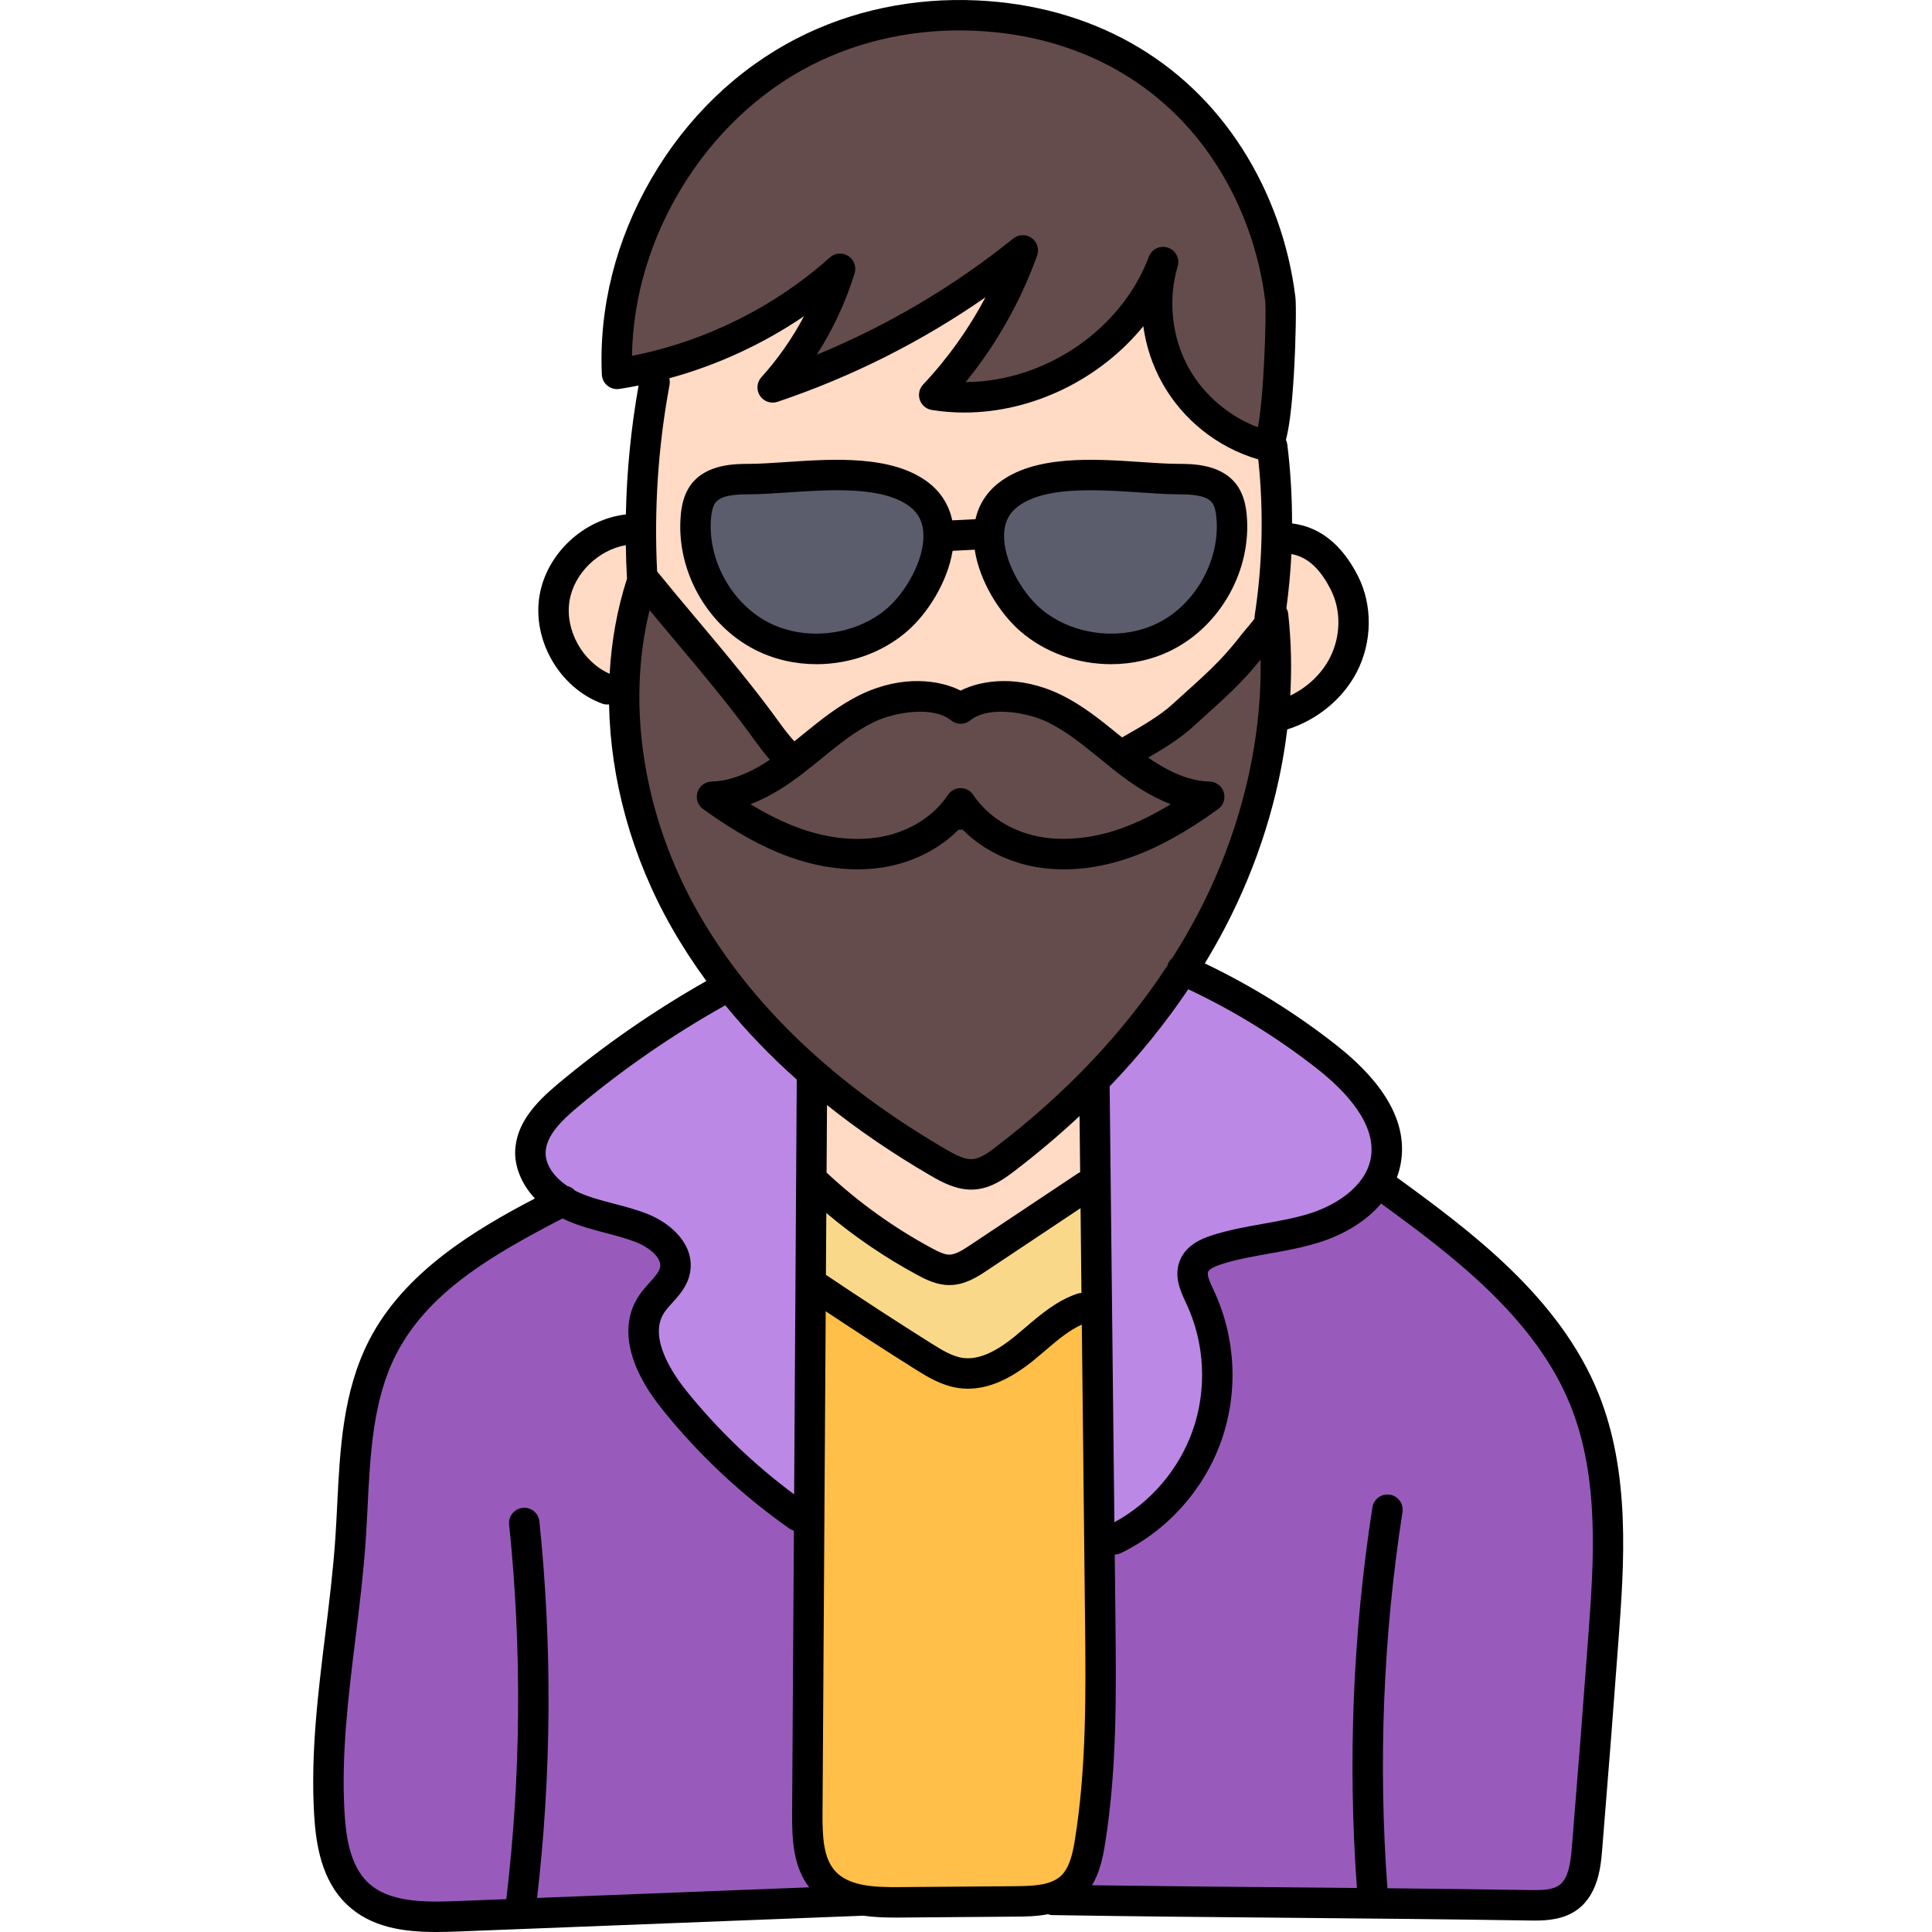 <svg height="512pt" viewBox="-83 0 512 512.001" width="512pt" xmlns="http://www.w3.org/2000/svg"><path d="m207.086 288.91-.016-.031-.004-.98v-1.609l1.113-1.164c7.621-7.918 14.48-16.395 20.395-25.195l1.918-2.855 3.109 1.469c12.473 5.879 24.238 13.141 34.965 21.57 11.918 9.355 17.312 18.961 15.594 27.77-1.762 9.027-10.773 14.926-18.617 17.438-4.207 1.348-8.438 2.098-12.914 2.895l-.125.023c-4.336.773-8.824 1.574-13.109 2.949-3.375 1.082-5.227 2.426-5.996 4.352-.965 2.391.047 4.898 1.477 7.926l.16.34c5.348 11.453 5.996 24.836 1.781 36.723-3.945 11.121-12.176 20.742-22.582 26.395l-5.836 3.172zm0 0" fill="#bc88e5"/><path d="m125.059 399.23c-10.984-8.168-20.867-17.672-29.371-28.258-10.797-13.398-8.445-21.543-6.082-25.203.707-1.094 1.59-2.086 2.586-3.176 1.68-1.859 3.277-3.625 3.734-6.027.934-4.941-3.793-9.168-8.891-11.164-2.621-1.027-5.398-1.766-8.082-2.473l-.352-.094c-3.445-.902-6.699-1.754-9.867-3.164-.43-.203-.805-.383-1.18-.578l-.68-.348-.504-.578-.715-.172-.598-.395c-4.801-3.281-7.523-7.715-7.473-12.168.082-6.027 4.93-10.914 9.664-14.895 12.367-10.387 25.824-19.676 40-27.621l2.926-1.641 2.125 2.598c5.52 6.75 11.746 13.219 18.504 19.234l1.352 1.203-.762 119.625zm0 0" fill="#bc88e5"/><path d="m323.602 504.902c-.445 0-.895-.008-1.355-.016-10.887-.172-22.836-.324-37.602-.477l-3.676-.039-.273-3.668c-2.484-33.586-1.129-67.438 4.027-100.609-5.188 32.945-6.559 66.578-4.137 99.945l.312 4.328-4.336-.039c-5.93-.051-11.723-.102-17.469-.16-17.84-.152-35.301-.312-52.754-.559l-6.973-.098 3.605-5.973c1.684-2.785 2.422-6.359 2.922-9.492 3.137-19.555 2.922-39.664 2.711-59.113l-.234-20.891 3.973-.074c11.352-5.5 20.301-15.496 24.531-27.418 4.223-11.922 3.574-25.324-1.781-36.766l-.176-.383c-1.156-2.441-2.488-5.262-1.469-7.82.98-2.484 3.875-3.664 5.969-4.332 4.215-1.355 8.465-2.117 12.961-2.922l.145-.027c4.312-.766 8.766-1.555 13.035-2.922 6.047-1.93 11.031-5.043 14.418-9.008l2.402-2.812 2.992 2.176c17.453 12.703 41.352 30.098 51.453 55.035 8.23 20.328 6.562 43.012 5.094 63.023-1.371 18.574-2.84 37.457-4.375 56.125-.391 4.785-1.133 10.117-4.945 12.887-2.645 1.934-6.031 2.098-8.996 2.098zm0 0" fill="#985bbc"/><path d="m32.699 507.934c-6.738 0-15.207-.695-20.926-6.121-5.828-5.523-7.047-14.203-7.461-21.145-.941-15.648 1.012-31.496 2.898-46.82l.012-.109c.988-8.027 2.109-17.129 2.699-25.879.195-2.738.336-5.543.473-8.258l.035-.668c.711-14.289 1.445-29.047 7.953-41.785 9.039-17.699 26.855-27.984 45.867-37.805l1.777-.918 2.137 1.039c.16.078.32.164.496.238 3.262 1.461 6.652 2.34 9.93 3.195l.191.047c2.859.754 5.562 1.465 8.242 2.523 5.062 1.98 9.766 6.18 8.844 11.09-.457 2.387-2.125 4.227-3.738 6.008-.863.949-1.84 2.027-2.59 3.184-5.504 8.543 1.461 19.5 6.102 25.27 9.445 11.75 20.492 22.105 32.832 30.777l2.922.832-.012 3.043-.469 74.902c-.035 6.195.219 12.625 3.695 17.16l4.695 6.129-84.48 3.293.539-4.641c3.797-32.82 4-66.098.602-98.906 3.379 33.27 3.125 66.965-.816 100.16l-.402 3.391-16.785.652c-2.121.086-3.746.121-5.262.121zm0 0" fill="#985bbc"/><path d="m154.051 504.117c-7.055 0-14.195-.672-18.637-5.527-4.18-4.559-4.484-11.121-4.441-18.016l.891-140.5 6.168 4.105c7.887 5.246 15.828 10.387 23.609 15.273 2.941 1.844 6.23 3.91 9.945 4.438.609.086 1.242.129 1.949.129 4.551 0 9.453-2.199 14.988-6.727.953-.777 1.895-1.574 2.824-2.379 3.328-2.844 6.75-5.77 10.719-7.539l5.562-2.48.906 83.992c.211 19.492.43 39.605-2.703 59.156-.676 4.238-1.68 9.02-5.031 12.082-3.672 3.367-9 3.688-14.594 3.734l-30.852.25c-.43.004-.867.008-1.305.008zm0 0" fill="#ffbf48"/><path d="m248.938 116.973c-8.59-3.223-16.035-9.617-20.434-17.543-4.973-8.953-6.184-20.16-3.242-29.969-7.961 20.953-29.457 35.688-52.336 35.809l-8.473.047 5.348-6.57c7.824-9.613 14.145-20.809 18.277-32.379-16.188 12.949-34.043 23.508-53.113 31.344l-11.73 4.82 6.84-10.68c4.137-6.457 7.359-13.387 9.574-20.605-15.117 13.473-34.422 23.07-54.406 26.988l-4.836.949.066-4.93c.453-33.152 20.398-65.504 49.633-80.504 12.379-6.336 26.594-9.688 41.117-9.688 1.543 0 3.105.039 4.652.113 28.594 1.363 52.363 14.66 66.926 37.441 7.176 11.227 11.828 24.254 13.461 37.68.414 3.883-.328 26.684-2.004 34.746l-.949 4.574zm0 0" fill="#644c4c"/><path d="m174.41 311.199c-3.07 0-5.992-1.555-8.719-3.145-30.332-17.66-52.922-39.27-67.141-64.223-14.973-26.277-19.816-56.555-13.289-83.066l1.891-7.684 5.066 6.078c1.531 1.84 3.062 3.668 4.578 5.477l1.676 1.996c7.508 8.93 15.277 18.172 22.23 27.84 1.02 1.43 2.141 2.852 3.34 4.234l2.828 3.258-3.59 2.672-.086.055c-.133.094-.289.195-.449.293l-.125.082c-.195.129-.398.262-.598.387-.129.082-.266.164-.402.242-.246.156-.969.598-1.078.66-.34.203-.738.43-1.137.648l-.184.098c-.367.203-.684.363-1 .52-.121.066-.25.133-.379.195-.293.148-1.043.508-1.043.508l-.23.102c-.359.168-.723.324-1.082.477l-.523.207c-.355.141-.703.277-1.047.398l-.184.062-.266.094-1.008.328-.113.031-.145.051-.164.043c-.441.121-.887.242-1.336.352l-.316.062c-.328.074-.707.148-1.098.219-.215.043-.422.078-.633.102-.312.047-.629.09-.938.121-.184.023-.363.043-.551.059-.449.043-.961.078-1.477.09 8.055 5.875 14.98 9.727 21.781 12.188.598.207 1.238.43 1.879.637.117.035.551.168.551.168.52.156.992.297 1.473.43l.668.191c.512.137 1.09.281 1.664.41l.227.055c.625.145 1.238.262 1.859.383.16.031.316.059.469.082l.125.02c.438.082.875.152 1.312.215l.641.09c.504.066 1.016.129 1.52.184.133.008.266.023.398.043.602.051 1.195.086 1.789.121 0 0 .426.012.562.02.387.016.812.023 1.234.023.109 0 .223.004.336.008l.07-.008h.227c.52 0 1.039-.008 1.551-.035l.266-.012c.594-.027 1.18-.07 1.758-.125l.523-.055 1.348-.172.496-.078c.441-.07.922-.156 1.402-.25l.375-.125h.18c.754-.164 1.43-.332 2.07-.516.207-.055.355-.105.508-.156l.355-.113c.484-.152.973-.305 1.453-.477.148-.055.32-.129.488-.195.172-.07.934-.379.934-.379.266-.105.527-.211.785-.328.266-.117.531-.25.805-.383l.566-.277c.223-.109.445-.215.66-.336l.145-.078c.254-.129.5-.277.742-.422 0 0 .535-.32.707-.422.168-.098.336-.195.504-.301.316-.207.672-.453 1.031-.703.289-.199.562-.387.836-.59.293-.215.539-.418.789-.625l.504-.41c.148-.121.301-.246.445-.375.32-.281.609-.551.898-.82.133-.133.27-.258.406-.383l.148-.137.984-.977 1.391-.168 1.059-.109 1.918-.219 1.367 1.363c.109.109.234.219.352.324l.289.262.25.238c.18.176.355.352.551.52.312.277.613.516.918.758l.391.316c.156.129.309.258.473.383.207.156.402.289.594.422.152.105 1.379.949 1.379.949.148.094.387.23.625.371l.672.395c.219.129.438.262.668.383.227.125.453.234.68.348.168.082.867.422 1.047.512.137.066.273.137.414.199.324.148.648.273.977.406 0 0 .617.242.789.312.133.055.266.113.398.16.453.168.844.289 1.234.41 0 0 .594.188.734.234.102.035.203.074.309.102.844.242 1.645.441 2.457.613 1.445.297 2.949.512 4.445.637 1.129.094 2.277.145 3.434.145 5.426 0 11.055-1.039 16.727-3.082 6.762-2.441 13.691-6.297 21.801-12.133-.539-.066-1.062-.102-1.582-.148-.043-.004-.41-.039-.41-.039l-.438-.059c-.227-.027-.457-.055-.684-.094-.102-.012-.426-.062-.426-.062l-1.238-.254-.289-.066c-.516-.117-.98-.242-1.43-.371l-.359-.09-.094-.047c-.363-.109-.723-.23-1.082-.359-.086-.031-.684-.25-.684-.25-.246-.094-.484-.184-.734-.285l-.555-.227c-.262-.113-.859-.375-.859-.375s-.27-.129-.344-.164c-.305-.137-.605-.285-.906-.43l-.457-.223-.023-.012c-.395-.203-.781-.41-1.168-.633l-.266-.145-.352-.199c-.191-.105-.379-.211-.562-.32l-.285-.172c-.355-.211-.617-.375-.879-.539l-.363-.23c-.27-.168-.547-.348-.82-.531l-.074-.035-6.309-4.355 5.477-3.164c4.586-2.648 8.277-4.992 11.371-7.824 1.09-1.012 2.219-2.027 3.355-3.043l.199-.18c2.977-2.691 6.059-5.473 8.863-8.391 1.66-1.746 3.316-3.637 4.898-5.598l6.938-8.598.176 11.043c.375 23.359-5.555 47.371-17.148 69.445-2.035 3.883-4.348 7.875-6.871 11.859l-.34.539-.473.387-.152.59-.359.543c-11.789 18.031-27.387 34.531-46.367 49.039-2.578 1.98-5.152 3.777-8.184 4.059-.27.02-.523.031-.781.031zm0 0" fill="#644c4c"/><path d="m144.191 226.328c-5.41 0-11.027-1.039-16.695-3.086-4.371-1.57-8.848-3.762-13.691-6.703l-7.008-4.262 7.672-2.898c5.059-1.914 9.5-5.035 12.457-7.281l.98-.977.02-.016.281-.004c1.352-1.051 2.691-2.141 3.996-3.195 4.773-3.891 9.285-7.57 14.672-10.168 3.992-1.93 9.348-3.129 13.969-3.129 4.523 0 8.129 1.074 10.715 3.195 2.625-2.121 6.234-3.195 10.762-3.195 4.617 0 9.961 1.195 13.949 3.117 5.355 2.594 9.855 6.25 14.613 10.117 1.066.867 2.066 1.684 3.062 2.477l.129.102c.562.445 1.125.887 1.688 1.324 3.008 2.316 7.625 5.633 12.914 7.633l7.664 2.891-6.992 4.266c-4.797 2.926-9.273 5.121-13.688 6.707-4.586 1.652-9.211 2.648-13.754 2.957-1.043.07-2.082.105-3.086.105-2.711 0-5.32-.258-7.758-.77-6.961-1.449-13.16-5.004-17.453-10.012-.746-.867-1.43-1.762-2.016-2.656-.801 1.141-1.633 2.207-2.52 3.172-4.227 4.711-10.277 8.094-17.004 9.496-2.516.527-5.164.793-7.879.793zm0 0" fill="#644c4c"/><path d="m211.488 171.922c-7.961 0-15.766-2.801-21.41-7.688-5.492-4.758-11.211-14.316-10.992-22.66.109-4.367 1.82-7.875 5.082-10.41 4.598-3.578 11.535-5.246 21.828-5.246 4.621 0 9.262.316 13.359.59l.203.016c3.551.238 6.902.469 9.758.477 4.805 0 9.609.469 12.141 3.875 1.07 1.453 1.652 3.301 1.891 6 1.152 12.566-6.16 25.887-17.395 31.664-4.312 2.211-9.316 3.383-14.465 3.383zm0 0" fill="#5b5d6d"/><path d="m133.324 171.922c-5.152 0-10.156-1.172-14.465-3.383-11.234-5.777-18.551-19.098-17.398-31.676.156-1.672.516-4.113 1.879-5.969 2.543-3.426 7.348-3.895 12.164-3.895 2.844-.008 6.195-.238 9.746-.477l.203-.016c4.145-.277 8.812-.594 13.348-.594 10.293 0 17.23 1.668 21.836 5.246 3.266 2.539 4.977 6.047 5.086 10.418.219 8.34-5.5 17.898-10.988 22.656-5.648 4.887-13.453 7.688-21.41 7.688zm0 0" fill="#5b5d6d"/><g fill="#ffdac4"><path d="m254.941 184.117c.398-7.125.223-14.172-.523-20.949l-.625-1.148.148-1.352c.645-4.82 1.082-9.543 1.297-14.031l.219-4.574 4.504.836c5.539 1.023 9.75 4.68 13.25 11.504 3.387 6.641 3.281 15.004-.266 21.84-2.57 4.98-6.934 9.137-12.281 11.703l-6.102 2.93zm0 0"/><path d="m124.52 199.129c-1.422-1.594-2.656-3.129-3.773-4.699-6.891-9.598-14.691-18.875-22.234-27.848l-.074-.09c-3.43-4.086-6.98-8.316-10.395-12.52l-.824-1.016-.066-1.305c-.859-16.891.273-33.848 3.359-50.398l-.949-3.797 3.762-1.066c12.305-3.359 23.914-8.711 34.504-15.898l5.785 5.176c-3.254 6.16-7.246 11.871-11.871 16.977 19.328-6.441 37.531-15.598 54.152-27.148l5.816 5.156c-4.641 8.773-10.414 16.848-17.156 23.992 2.613.477 5.293.688 7.98.688 16.613 0 33.609-8.203 44.359-21.406l5.824-7.152 1.242 9.141c.652 4.789 2.164 9.348 4.492 13.547 4.922 8.875 13.352 15.602 23.133 18.449l2.578.754.281 2.668c1.488 14.211 1.152 28.504-.996 42.48-.004.059-.004 1.5-.004 1.5l-.797 1.066c-.723.961-1.57 1.965-2.133 2.629l-.207.246c-.48.555-.844 1-1.066 1.285-1.902 2.488-4 4.945-6.215 7.273-2.867 2.992-6.023 5.832-9.074 8.578l-.859.777c-.836.75-1.672 1.504-2.488 2.258-3.895 3.574-8.898 6.426-13.738 9.184-.184.105-.402.234-.625.355l-2.285 1.207-2.043-1.582c-.168-.133-.914-.727-.914-.727-4.629-3.77-9.336-7.598-14.699-10.195-4.371-2.109-8.82-3.18-13.211-3.18-4.863 0-8.16 1.316-9.691 2.102l-1.82.93-1.824-.93c-1.531-.785-4.82-2.098-9.672-2.098-4.395 0-8.844 1.07-13.227 3.188-5.414 2.609-10.129 6.453-14.691 10.168-.707.578-1.434 1.164-2.152 1.738l-2.961 2.383zm54.75-54.055c1.176 7.82 6.406 15.438 10.77 19.211 5.684 4.914 13.477 7.734 21.383 7.734 5.156 0 10.191-1.188 14.555-3.43 11.441-5.871 18.609-18.918 17.434-31.727-.156-1.695-.523-4.164-1.898-6.02-2.887-3.891-8.938-3.906-12.188-3.914-2.879 0-6.25-.227-9.816-.469l-.145-.012c-4.117-.277-8.777-.598-13.293-.598-10.348 0-17.32 1.676-21.945 5.266-2.441 1.898-4.027 4.379-4.715 7.367l-.676 2.945-12.586.637-.707-3.336c-.66-3.109-2.266-5.672-4.762-7.613-4.625-3.59-11.594-5.266-21.941-5.266-4.516 0-9.18.32-13.293.598l-.145.012c-3.566.242-6.938.469-9.809.469-3.262.008-9.316.023-12.195 3.91-1.379 1.859-1.746 4.328-1.898 6.027-1.176 12.805 5.992 25.852 17.43 31.723 4.367 2.242 9.398 3.43 14.555 3.43 7.91 0 15.703-2.82 21.379-7.742 4.293-3.711 9.48-11.223 10.73-18.945l.52-3.191 12.719-.652zm0 0"/><path d="m168.586 336.5c-2.297 0-4.465-1.07-6.484-2.164-10.391-5.578-20.078-12.535-28.777-20.664l-1.281-1.195.172-27.898 6.445 5.145c8.203 6.547 17.285 12.73 26.996 18.379 2.613 1.531 5.648 3.156 8.727 3.156.289 0 .574-.016.863-.039 3.012-.277 5.582-2.078 8.164-4.055 6.008-4.598 11.711-9.414 16.953-14.316l6.633-6.203.285 26.555s-2.449 1.117-2.492 1.141l-28.418 18.93c-2.016 1.352-4.789 3.215-7.742 3.23zm0 0"/><path d="m76.965 182.227c-8.828-3.855-14.531-14.242-12.988-23.652 1.465-8.891 9.117-16.473 18.188-18.035l4.602-.793.078 4.664c.059 3.281.156 6.137.305 8.73l.043.746-.23.711c-2.453 7.602-3.934 15.738-4.402 24.184l-.316 5.75zm0 0"/></g><path d="m173.523 363.957c-.652 0-1.305-.047-1.938-.137-3.715-.52-7.152-2.688-9.914-4.43-9.258-5.812-18.688-11.949-28.023-18.234l-1.777-1.195.164-27.062 6.527 5.504c7.289 6.148 15.199 11.527 23.512 15.992 2.031 1.098 4.199 2.164 6.508 2.164 2.984-.012 5.664-1.797 7.812-3.23l30.875-20.562.375 33.793-3.941.102c-4.699 1.621-8.605 4.961-12.383 8.188-.938.809-1.883 1.617-2.836 2.398-5.531 4.516-10.422 6.711-14.961 6.711zm0 0" fill="#f9d889"/><path d="m117 172.145c5.07 2.605 10.723 3.871 16.379 3.871 8.688 0 17.391-2.988 24.008-8.711 5.379-4.656 10.703-12.996 12.062-21.332l5.863-.301c1.273 8.438 6.664 16.922 12.109 21.633 6.617 5.727 15.316 8.711 24.008 8.711 5.656 0 11.312-1.266 16.379-3.871 12.852-6.602 20.906-21.258 19.586-35.648-.199-2.168-.691-5.363-2.676-8.039-4.082-5.508-11.727-5.52-15.402-5.527-2.773-.004-6.133-.23-9.684-.469-12.66-.859-28.414-1.926-37.961 5.5-3.184 2.473-5.27 5.758-6.16 9.629l-6.156.312c-.852-4-2.949-7.402-6.219-9.945-9.551-7.422-25.301-6.355-37.961-5.5-3.555.242-6.91.469-9.684.473-3.676.008-11.324.02-15.406 5.527-1.98 2.676-2.473 5.867-2.672 8.039-1.32 14.391 6.734 29.047 19.586 35.648zm69.621-37.82c4.504-3.5 11.777-4.406 19.375-4.406 4.414 0 8.938.305 13.09.586 3.691.25 7.176.488 10.219.492 3.777.004 7.473.285 8.938 2.262.59.797.949 2.062 1.125 3.977 1.008 11.02-5.402 22.688-15.242 27.742-9.844 5.055-23.059 3.473-31.43-3.77-4.863-4.211-9.789-12.664-9.609-19.527.082-3.164 1.238-5.57 3.535-7.355zm-81.18 2.91c.109-1.207.348-2.93 1.125-3.977 1.465-1.98 5.16-2.258 8.938-2.262 3.039-.008 6.527-.242 10.215-.492 11.293-.766 25.348-1.719 32.469 3.82 2.297 1.785 3.453 4.191 3.535 7.355.18 6.859-4.746 15.316-9.613 19.527-8.367 7.238-21.586 8.824-31.426 3.766-9.84-5.055-16.25-16.719-15.242-27.738zm0 0"/><path d="m340.59 369.242c-10.352-25.57-34.023-43.105-53.402-57.207.414-1.098.734-2.223.961-3.367 2.055-10.547-3.688-21.227-17.07-31.746-10.758-8.457-22.445-15.703-34.789-21.609 1.848-3.051 3.602-6.137 5.246-9.27 8.812-16.785 14.43-34.828 16.598-52.738 7.922-2.488 14.738-8.082 18.426-15.199 4.137-7.992 4.242-17.781.27-25.547-4.254-8.312-10.109-12.957-17.418-13.844.004-6.996-.402-13.996-1.266-20.953-.055-.434-.191-.828-.363-1.203.797-2.988 1.57-8.188 2.121-17.621.516-8.742.637-18.156.398-20.121-1.707-14.035-6.574-27.656-14.07-39.387-15.285-23.918-40.203-37.879-70.164-39.316-16.914-.805-33.445 2.656-47.812 10.027-15.863 8.133-29.219 20.984-38.613 37.164-9.398 16.18-13.945 34.148-13.148 51.957.051 1.145.582 2.207 1.465 2.934.883.727 2.031 1.047 3.164.875 1.707-.258 3.41-.566 5.109-.902-2.012 11.277-3.137 22.711-3.367 34.164-11.199 1.262-21.059 10.402-22.898 21.586-1.938 11.816 5.332 24.348 16.555 28.527.465.176.941.254 1.406.254.16 0 .32-.016.48-.035.359 19.926 6.008 40.57 16.605 59.172 2.758 4.84 5.82 9.551 9.18 14.137-13.973 7.922-27.266 17.133-39.555 27.457-5.441 4.57-11.016 10.277-11.117 17.949-.047 3.559 1.434 8.18 5.242 12.223-15.734 8.23-34.68 19.445-44 37.703-6.902 13.52-7.664 28.727-8.398 43.434-.148 2.918-.297 5.934-.492 8.852-.578 8.531-1.652 17.234-2.688 25.656-1.914 15.539-3.891 31.609-2.934 47.66.461 7.695 1.867 17.359 8.719 23.855 6.379 6.047 14.941 7.238 23.656 7.238 1.832 0 3.664-.051 5.488-.121l107.68-4.199h.004c2.797.398 5.664.496 8.438.496.387 0 .773-.004 1.156-.004l30.844-.246c2.402-.016 5.414-.043 8.469-.637.391.133.801.227 1.238.234 21.246.344 42.531.531 63.117.715 20.59.184 41.879.375 63.113.715.492.008 1.023.016 1.586.016 3.355 0 7.707-.305 11.234-2.879 5.633-4.117 6.258-11.742 6.594-15.84 1.531-18.664 3.004-37.555 4.375-56.152 1.434-19.449 3.219-43.648-5.371-64.855zm-74.492-85.98c7.434 5.84 15.918 14.723 14.137 23.859-1.43 7.32-9.156 12.23-15.91 14.391-3.992 1.273-8.133 2.012-12.516 2.793-4.48.797-9.113 1.621-13.637 3.074-2.863.922-6.855 2.613-8.488 6.668-1.684 4.195.195 8.195 1.566 11.117l.16.34c4.91 10.492 5.504 22.773 1.633 33.688-3.652 10.289-11.145 19.016-20.719 24.219l-1.254-115.48c0-.012-.004-.02-.004-.027 7.848-8.16 14.793-16.754 20.832-25.742 12.145 5.727 23.641 12.805 34.199 21.102zm-102.449 28.301c3.09 1.809 6.688 3.695 10.738 3.695.383 0 .773-.016 1.164-.055 4.117-.371 7.344-2.609 10.293-4.867 6.105-4.668 11.855-9.527 17.25-14.57l.16 14.879c-.223.094-.441.203-.648.344l-28.449 18.949c-1.703 1.137-3.82 2.551-5.559 2.559-.004 0-.012 0-.016 0-1.348 0-3.004-.828-4.578-1.676-10.145-5.457-19.539-12.215-27.953-20.074l.113-17.898c8.332 6.652 17.492 12.898 27.484 18.715zm-27.664 9.898c7.473 6.297 15.578 11.824 24.199 16.461 2.375 1.277 5.176 2.637 8.398 2.637h.062c4.152-.023 7.523-2.27 9.984-3.906l24.73-16.477.242 22.48c-.383.016-.766.066-1.148.199-5.449 1.879-9.656 5.477-13.727 8.953-.922.789-1.84 1.574-2.773 2.336-5.387 4.402-9.902 6.273-13.797 5.719-2.871-.406-5.781-2.238-8.352-3.852-9.359-5.883-18.742-11.992-27.926-18.168zm133.668-165.227c2.805 5.48 2.707 12.441-.254 18.16-2.207 4.262-5.965 7.785-10.469 9.945.414-7.297.25-14.535-.535-21.613-.062-.555-.234-1.066-.492-1.527.641-4.773 1.102-9.566 1.332-14.371 4.266.797 7.531 3.77 10.418 9.406zm-137.719-138.922c13.117-6.727 28.242-9.895 43.75-9.145 27.273 1.305 49.914 13.949 63.754 35.605 6.852 10.719 11.297 23.172 12.859 36.008.352 3.297-.344 25.691-1.953 33.445-7.664-2.883-14.379-8.605-18.34-15.738-4.457-8.031-5.543-18.078-2.91-26.879.625-2.082-.512-4.281-2.57-4.977-.426-.145-.863-.215-1.289-.215-1.637 0-3.168 1.004-3.773 2.613-7.387 19.605-27.77 33.125-48.555 33.238 8.137-10 14.621-21.465 18.941-33.559.609-1.699.012-3.598-1.461-4.641-1.469-1.047-3.457-.988-4.863.141-15.867 12.77-33.34 23.094-52.082 30.793 4.305-6.703 7.707-14 10.035-21.59.531-1.73-.156-3.602-1.684-4.578-1.527-.973-3.516-.812-4.863.395-14.645 13.129-33.121 22.285-52.449 26.07.43-31.453 19.445-62.625 47.453-76.988zm-1.859 66.484c-3.082 5.832-6.887 11.289-11.297 16.164-1.234 1.359-1.391 3.379-.387 4.914 1.008 1.535 2.922 2.195 4.66 1.613 19.684-6.629 38.164-15.922 55.121-27.707-4.449 8.406-10.039 16.242-16.531 23.121-1.023 1.086-1.363 2.648-.883 4.062.48 1.414 1.703 2.449 3.18 2.684 2.855.457 5.727.68 8.594.68 18.129 0 36.031-8.836 47.457-22.875.719 5.215 2.383 10.301 4.965 14.953 5.457 9.828 14.727 17.203 25.508 20.348 1.453 13.812 1.145 27.754-.973 41.492-.039.25-.047.496-.039.738-.758.996-1.723 2.129-2.203 2.691-.5.586-.914 1.078-1.16 1.402-1.848 2.422-3.855 4.77-5.961 6.977-2.754 2.875-5.852 5.664-8.848 8.359-1.137 1.023-2.27 2.043-3.383 3.062-3.555 3.273-8.367 6.012-13.02 8.664-.172.098-.34.195-.512.293-.305-.25-.609-.492-.914-.738-4.734-3.852-9.629-7.832-15.406-10.625-11.062-5.328-20.953-3.859-26.465-1.043-5.508-2.816-15.402-4.285-26.469 1.047-5.805 2.805-10.723 6.805-15.477 10.676-.703.57-1.414 1.148-2.125 1.719-1.234-1.379-2.41-2.832-3.504-4.359-6.98-9.719-14.832-19.062-22.426-28.102-3.453-4.109-7.016-8.352-10.434-12.559-.836-16.543.262-33.176 3.297-49.465.109-.594.074-1.184-.066-1.734 12.672-3.465 24.828-9.066 35.699-16.453zm71.555 138.414c-3.379.234-6.656.055-9.738-.586-6.105-1.273-11.512-4.359-15.242-8.711-.637-.727-1.211-1.48-1.715-2.242-.746-1.129-2.008-1.809-3.363-1.809-1.355 0-2.617.676-3.363 1.805-.629.953-1.32 1.84-2.086 2.672-3.684 4.109-8.965 7.051-14.863 8.285-6.832 1.422-14.578.684-22.402-2.145-4.148-1.496-8.387-3.57-12.973-6.363 5.484-2.074 10.184-5.324 13.676-7.996l.02-.012.012-.012.238-.184c1.664-1.281 3.305-2.617 4.895-3.91 4.598-3.742 8.941-7.273 13.895-9.668 5.527-2.668 15.695-4.301 20.406-.438 1.484 1.219 3.625 1.219 5.113 0 4.707-3.863 14.875-2.23 20.402.434 4.926 2.383 9.246 5.895 13.824 9.617 1.031.84 2.066 1.68 3.094 2.5.613.488 1.238.98 1.859 1.461 3.57 2.754 8.363 6.098 13.945 8.207-4.586 2.797-8.816 4.871-12.961 6.363-4.297 1.551-8.562 2.449-12.672 2.73zm-133.703-62.988c1.195-7.289 7.656-13.492 14.922-14.746.051 2.965.141 5.93.309 8.891-2.59 8.023-4.113 16.5-4.594 25.188-7.172-3.125-11.906-11.598-10.637-19.332zm21.223 2.5c2.09 2.52 4.191 5.02 6.254 7.473 7.5 8.926 15.25 18.148 22.051 27.617 1.121 1.566 2.316 3.074 3.574 4.516-.043.027-.082.055-.125.082-.094.062-.188.125-.285.188-.234.156-.473.309-.715.461-.105.07-.215.137-.324.203-.273.172-.547.34-.828.508-.07.039-.137.082-.203.121-.348.203-.699.402-1.055.602-.09.047-.184.094-.273.145-.273.148-.551.293-.828.438-.117.059-.234.117-.352.176-.285.141-.574.281-.867.418-.09.039-.18.082-.27.125-.379.172-.766.336-1.152.496-.078.031-.16.059-.238.094-.312.121-.625.242-.938.355-.125.043-.25.086-.371.129-.297.098-.594.195-.895.285-.109.035-.219.07-.328.102-.406.117-.812.227-1.219.32-.055.012-.113.023-.168.035-.355.078-.711.152-1.066.215-.125.02-.254.039-.383.059-.305.047-.605.09-.91.121-.125.016-.25.031-.375.039-.422.039-.844.066-1.266.078-1.73.039-3.246 1.18-3.758 2.836-.512 1.656.09 3.453 1.496 4.465 8.418 6.055 15.66 10.074 22.789 12.645.688.25 1.375.48 2.062.699.207.066.418.129.625.195.5.152 1.004.301 1.504.441.215.059.426.121.641.176.633.172 1.262.332 1.895.477.055.012.109.027.164.039.68.156 1.359.289 2.035.418.207.039.418.074.625.109.488.086.98.168 1.469.238.219.031.434.062.652.094.586.078 1.168.145 1.75.203.094.008.188.023.277.031.668.059 1.328.105 1.988.141.199.008.395.012.594.02.484.02.965.031 1.445.035.121 0 .242.008.363.008.09 0 .176-.004.266-.004.59-.004 1.176-.016 1.762-.043.078-.004.16-.004.238-.008.656-.035 1.305-.086 1.953-.148.188-.016.375-.039.562-.059.48-.051.957-.113 1.434-.18.195-.031.391-.059.586-.086.613-.102 1.227-.207 1.828-.332.023-.004.043-.008.066-.012.102-.02.195-.051.293-.074.793-.172 1.578-.359 2.352-.582.32-.09.633-.203.949-.305.543-.172 1.086-.336 1.617-.527.375-.137.734-.297 1.098-.441.465-.188.926-.363 1.379-.566.398-.176.777-.375 1.164-.566.406-.199.812-.391 1.207-.602.406-.219.797-.457 1.191-.688.355-.211.719-.414 1.066-.637.402-.254.789-.527 1.176-.801.324-.223.648-.441.961-.676.383-.285.75-.586 1.117-.887.301-.246.605-.488.895-.742.344-.301.672-.613 1-.926.203-.195.418-.375.613-.57.352-.035.707-.066 1.062-.105.242.242.504.465.754.703.293.277.578.559.879.824.352.309.719.602 1.082.895.309.25.613.508.934.75.383.285.777.551 1.168.824.328.223.648.457.984.672.41.262.836.504 1.258.75.34.199.672.406 1.02.594.441.238.898.453 1.355.672.344.168.68.348 1.031.508.484.215.984.406 1.48.605.34.133.668.281 1.012.406.559.203 1.129.375 1.699.555.297.09.582.199.883.281.871.25 1.758.469 2.656.656 1.613.336 3.266.574 4.941.715 6.953.59 14.41-.48 21.852-3.164 7.121-2.566 14.359-6.582 22.781-12.645 1.406-1.012 2.012-2.809 1.496-4.465-.512-1.656-2.027-2.797-3.762-2.836-.43-.012-.859-.039-1.289-.078-.137-.012-.27-.031-.406-.047-.297-.031-.594-.07-.887-.117-.152-.023-.301-.047-.449-.074-.293-.055-.586-.113-.879-.176-.129-.031-.262-.055-.395-.086-.398-.098-.793-.199-1.188-.316-.016-.004-.035-.008-.051-.016-.414-.121-.824-.254-1.23-.398-.121-.043-.242-.09-.367-.133-.285-.105-.57-.215-.855-.328-.133-.055-.27-.109-.406-.168-.277-.113-.555-.234-.828-.359-.117-.051-.238-.105-.359-.16-.363-.168-.719-.34-1.07-.52-.023-.012-.051-.023-.074-.035-.383-.195-.758-.395-1.129-.598-.109-.062-.215-.121-.32-.184-.262-.145-.523-.293-.777-.445-.125-.07-.246-.145-.371-.219-.246-.148-.488-.297-.73-.449-.109-.066-.219-.133-.324-.203-.305-.191-.602-.387-.895-.582-.035-.023-.078-.047-.113-.074-.297-.195-.586-.395-.871-.594 4.262-2.457 8.512-5.078 12.062-8.348 1.094-1 2.203-2 3.32-3.004 3.105-2.797 6.316-5.688 9.285-8.781 1.785-1.875 3.504-3.836 5.129-5.855.363 22.473-5.418 46.055-16.684 67.52-2.062 3.926-4.312 7.785-6.719 11.578-.453.379-.844.855-1.102 1.434-.082.191-.137.387-.191.578-11.539 17.648-26.762 33.766-45.445 48.047-2.098 1.609-4.145 3.066-6.117 3.242-2.16.199-4.699-1.16-7.117-2.574-29.715-17.297-51.816-38.41-65.688-62.754-14.484-25.43-19.105-54.82-12.871-80.125zm-19.324 131.879c12.215-10.262 25.457-19.391 39.383-27.195 5.613 6.875 11.922 13.449 18.938 19.691l-.695 109.926c-10.672-7.934-20.301-17.18-28.645-27.551-3.184-3.961-10.129-13.887-5.84-20.531.551-.855 1.34-1.727 2.176-2.652 1.902-2.105 4.059-4.488 4.715-7.977 1.359-7.191-4.727-13.035-11.355-15.633-2.953-1.16-5.961-1.945-8.875-2.711-3.289-.859-6.395-1.676-9.254-2.953-.328-.145-.656-.309-.98-.477-.559-.625-1.285-1.047-2.074-1.238-3.191-2.18-5.773-5.344-5.73-8.82.059-4.414 4.199-8.484 8.238-11.879zm-32.02 210.219c-8.797.34-17.844.246-23.281-4.91-4.805-4.559-5.848-12.273-6.219-18.484-.918-15.316 1.02-31.016 2.887-46.199 1.051-8.523 2.137-17.344 2.727-26.094.203-2.992.355-6.043.504-8.992.691-13.859 1.406-28.188 7.523-40.168 8.309-16.27 24.836-26.102 44.141-36.078.332.16.648.328.996.484 3.465 1.547 7.043 2.484 10.5 3.391 2.809.738 5.465 1.434 7.977 2.418 3.441 1.348 6.848 4.133 6.375 6.629-.238 1.262-1.414 2.559-2.773 4.066-.969 1.07-2.062 2.281-2.969 3.684-5.102 7.902-2.852 18.539 6.332 29.957 9.684 12.047 21.008 22.66 33.648 31.547.379.27.793.453 1.215.574l-.473 74.906c-.043 6.922.293 14.102 4.523 19.613l-72.109 2.812c3.836-33.094 4.047-66.645.613-99.781-.23-2.215-2.211-3.828-4.426-3.594-2.215.23-3.824 2.211-3.594 4.426 3.418 32.969 3.16 66.355-.746 99.27zm148.367-3.957-30.844.242c-6.598.059-13.328-.23-16.969-4.215-3.191-3.496-3.418-9.227-3.383-15.289l.844-133.098c7.824 5.211 15.766 10.355 23.695 15.336 3.09 1.941 6.934 4.355 11.508 5.008.832.117 1.668.176 2.512.176 5.496 0 11.254-2.516 17.52-7.633.977-.797 1.945-1.625 2.91-2.453 3.23-2.758 6.301-5.379 9.727-6.906l.848 77.898c.207 19.293.426 39.246-2.656 58.48-.57 3.574-1.383 7.57-3.773 9.758-2.648 2.422-7.16 2.656-11.938 2.695zm151.75-66.363c-1.367 18.574-2.836 37.445-4.367 56.09-.316 3.891-.863 8.195-3.312 9.984-1.789 1.305-4.648 1.367-7.938 1.312-12.582-.203-25.172-.348-37.625-.477-2.461-33.238-1.125-66.77 3.992-99.703.34-2.199-1.164-4.258-3.367-4.602-2.199-.34-4.258 1.164-4.602 3.363-5.176 33.32-6.551 67.234-4.113 100.863-5.863-.055-11.688-.109-17.457-.16-17.234-.152-34.965-.312-52.742-.559 1.973-3.266 2.848-7.129 3.453-10.93 3.191-19.91 2.969-40.211 2.754-59.844l-.18-16.867c.555-.016 1.117-.133 1.648-.391 12.312-5.973 22-16.797 26.574-29.695 4.574-12.898 3.871-27.402-1.93-39.797l-.164-.352c-.781-1.668-1.758-3.746-1.383-4.684.152-.379.809-1.141 3.469-1.996 4.012-1.289 8.176-2.031 12.586-2.816 4.453-.793 9.055-1.613 13.555-3.051 6.859-2.188 12.438-5.773 16.238-10.227 18.438 13.426 40.703 30.09 50.105 53.305 7.883 19.461 6.246 41.652 4.805 61.23zm0 0"/></svg>
